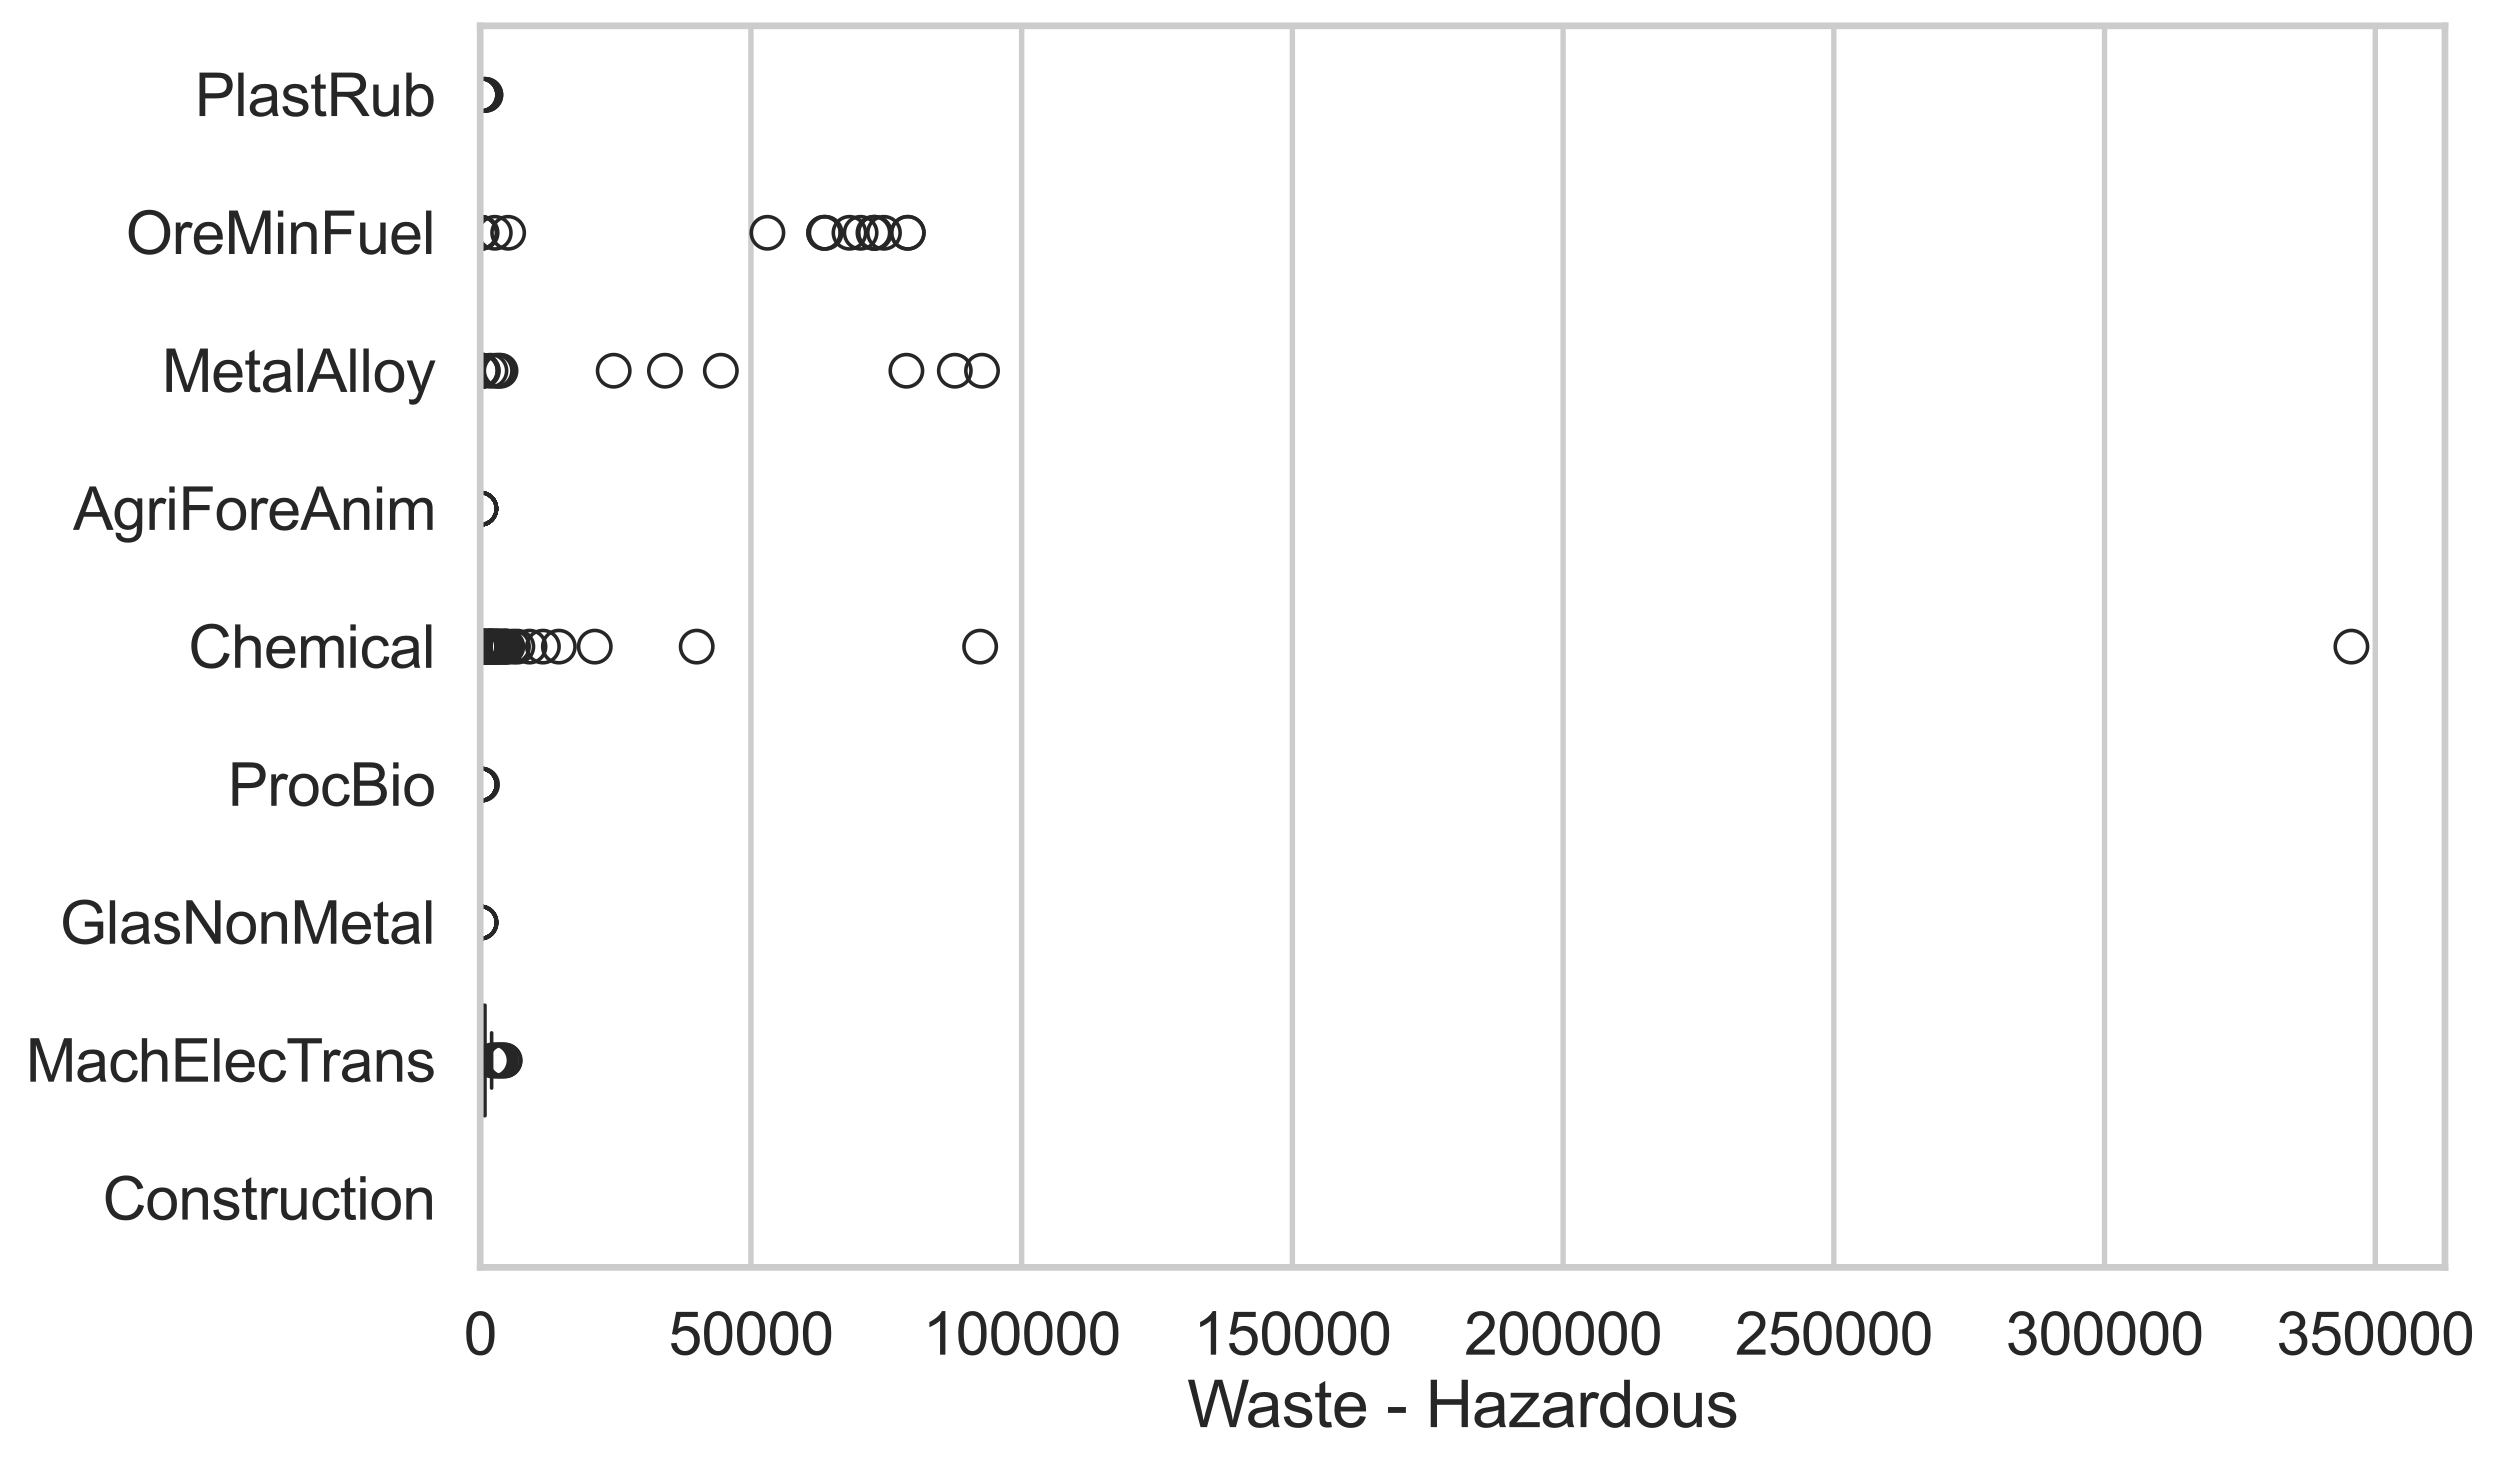 <?xml version="1.0" encoding="utf-8" standalone="no"?>
<!DOCTYPE svg PUBLIC "-//W3C//DTD SVG 1.1//EN"
  "http://www.w3.org/Graphics/SVG/1.1/DTD/svg11.dtd">
<svg xmlns:xlink="http://www.w3.org/1999/xlink" width="696.043pt" height="408.111pt" viewBox="0 0 696.043 408.111" xmlns="http://www.w3.org/2000/svg" version="1.1">
 <defs>
  <style type="text/css">*{stroke-linejoin: round; stroke-linecap: butt}</style>
 </defs>
 <g id="figure_1">
  <g id="patch_1">
   <path d="M 0 408.111 
L 696.043 408.111 
L 696.043 0 
L 0 0 
z
" style="fill: #ffffff"/>
  </g>
  <g id="axes_1">
   <g id="patch_2">
    <path d="M 133.697 352.86 
L 680.722 352.86 
L 680.722 7.2 
L 133.697 7.2 
z
" style="fill: #ffffff"/>
   </g>
   <g id="matplotlib.axis_1">
    <g id="xtick_1">
     <g id="line2d_1">
      <path d="M 133.697 352.86 
L 133.697 7.2 
" clip-path="url(#pc356b3e136)" style="fill: none; stroke: #cccccc; stroke-width: 1.5; stroke-linecap: round"/>
     </g>
     <g id="text_1">
      <!-- 0 -->
      <g style="fill: #262626" transform="translate(129.109 377.17) scale(0.165 -0.165)">
       <defs>
        <path id="ArialMT-30" d="M 266 2259 
Q 266 3072 433 3567 
Q 600 4063 929 4331 
Q 1259 4600 1759 4600 
Q 2128 4600 2406 4451 
Q 2684 4303 2865 4023 
Q 3047 3744 3150 3342 
Q 3253 2941 3253 2259 
Q 3253 1453 3087 958 
Q 2922 463 2592 192 
Q 2263 -78 1759 -78 
Q 1097 -78 719 397 
Q 266 969 266 2259 
z
M 844 2259 
Q 844 1131 1108 757 
Q 1372 384 1759 384 
Q 2147 384 2411 759 
Q 2675 1134 2675 2259 
Q 2675 3391 2411 3762 
Q 2147 4134 1753 4134 
Q 1366 4134 1134 3806 
Q 844 3388 844 2259 
z
" transform="scale(0.016)"/>
       </defs>
       <use xlink:href="#ArialMT-30"/>
      </g>
     </g>
    </g>
    <g id="xtick_2">
     <g id="line2d_2">
      <path d="M 209.071 352.86 
L 209.071 7.2 
" clip-path="url(#pc356b3e136)" style="fill: none; stroke: #cccccc; stroke-width: 1.5; stroke-linecap: round"/>
     </g>
     <g id="text_2">
      <!-- 50000 -->
      <g style="fill: #262626" transform="translate(186.132 377.17) scale(0.165 -0.165)">
       <defs>
        <path id="ArialMT-35" d="M 266 1200 
L 856 1250 
Q 922 819 1161 601 
Q 1400 384 1738 384 
Q 2144 384 2425 690 
Q 2706 997 2706 1503 
Q 2706 1984 2436 2262 
Q 2166 2541 1728 2541 
Q 1456 2541 1237 2417 
Q 1019 2294 894 2097 
L 366 2166 
L 809 4519 
L 3088 4519 
L 3088 3981 
L 1259 3981 
L 1013 2750 
Q 1425 3038 1878 3038 
Q 2478 3038 2890 2622 
Q 3303 2206 3303 1553 
Q 3303 931 2941 478 
Q 2500 -78 1738 -78 
Q 1113 -78 717 272 
Q 322 622 266 1200 
z
" transform="scale(0.016)"/>
       </defs>
       <use xlink:href="#ArialMT-35"/>
       <use xlink:href="#ArialMT-30" transform="translate(55.615 0)"/>
       <use xlink:href="#ArialMT-30" transform="translate(111.23 0)"/>
       <use xlink:href="#ArialMT-30" transform="translate(166.846 0)"/>
       <use xlink:href="#ArialMT-30" transform="translate(222.461 0)"/>
      </g>
     </g>
    </g>
    <g id="xtick_3">
     <g id="line2d_3">
      <path d="M 284.445 352.86 
L 284.445 7.2 
" clip-path="url(#pc356b3e136)" style="fill: none; stroke: #cccccc; stroke-width: 1.5; stroke-linecap: round"/>
     </g>
     <g id="text_3">
      <!-- 100000 -->
      <g style="fill: #262626" transform="translate(256.919 377.17) scale(0.165 -0.165)">
       <defs>
        <path id="ArialMT-31" d="M 2384 0 
L 1822 0 
L 1822 3584 
Q 1619 3391 1289 3197 
Q 959 3003 697 2906 
L 697 3450 
Q 1169 3672 1522 3987 
Q 1875 4303 2022 4600 
L 2384 4600 
L 2384 0 
z
" transform="scale(0.016)"/>
       </defs>
       <use xlink:href="#ArialMT-31"/>
       <use xlink:href="#ArialMT-30" transform="translate(55.615 0)"/>
       <use xlink:href="#ArialMT-30" transform="translate(111.23 0)"/>
       <use xlink:href="#ArialMT-30" transform="translate(166.846 0)"/>
       <use xlink:href="#ArialMT-30" transform="translate(222.461 0)"/>
       <use xlink:href="#ArialMT-30" transform="translate(278.076 0)"/>
      </g>
     </g>
    </g>
    <g id="xtick_4">
     <g id="line2d_4">
      <path d="M 359.82 352.86 
L 359.82 7.2 
" clip-path="url(#pc356b3e136)" style="fill: none; stroke: #cccccc; stroke-width: 1.5; stroke-linecap: round"/>
     </g>
     <g id="text_4">
      <!-- 150000 -->
      <g style="fill: #262626" transform="translate(332.293 377.17) scale(0.165 -0.165)">
       <use xlink:href="#ArialMT-31"/>
       <use xlink:href="#ArialMT-35" transform="translate(55.615 0)"/>
       <use xlink:href="#ArialMT-30" transform="translate(111.23 0)"/>
       <use xlink:href="#ArialMT-30" transform="translate(166.846 0)"/>
       <use xlink:href="#ArialMT-30" transform="translate(222.461 0)"/>
       <use xlink:href="#ArialMT-30" transform="translate(278.076 0)"/>
      </g>
     </g>
    </g>
    <g id="xtick_5">
     <g id="line2d_5">
      <path d="M 435.194 352.86 
L 435.194 7.2 
" clip-path="url(#pc356b3e136)" style="fill: none; stroke: #cccccc; stroke-width: 1.5; stroke-linecap: round"/>
     </g>
     <g id="text_5">
      <!-- 200000 -->
      <g style="fill: #262626" transform="translate(407.667 377.17) scale(0.165 -0.165)">
       <defs>
        <path id="ArialMT-32" d="M 3222 541 
L 3222 0 
L 194 0 
Q 188 203 259 391 
Q 375 700 629 1000 
Q 884 1300 1366 1694 
Q 2113 2306 2375 2664 
Q 2638 3022 2638 3341 
Q 2638 3675 2398 3904 
Q 2159 4134 1775 4134 
Q 1369 4134 1125 3890 
Q 881 3647 878 3216 
L 300 3275 
Q 359 3922 746 4261 
Q 1134 4600 1788 4600 
Q 2447 4600 2831 4234 
Q 3216 3869 3216 3328 
Q 3216 3053 3103 2787 
Q 2991 2522 2730 2228 
Q 2469 1934 1863 1422 
Q 1356 997 1212 845 
Q 1069 694 975 541 
L 3222 541 
z
" transform="scale(0.016)"/>
       </defs>
       <use xlink:href="#ArialMT-32"/>
       <use xlink:href="#ArialMT-30" transform="translate(55.615 0)"/>
       <use xlink:href="#ArialMT-30" transform="translate(111.23 0)"/>
       <use xlink:href="#ArialMT-30" transform="translate(166.846 0)"/>
       <use xlink:href="#ArialMT-30" transform="translate(222.461 0)"/>
       <use xlink:href="#ArialMT-30" transform="translate(278.076 0)"/>
      </g>
     </g>
    </g>
    <g id="xtick_6">
     <g id="line2d_6">
      <path d="M 510.568 352.86 
L 510.568 7.2 
" clip-path="url(#pc356b3e136)" style="fill: none; stroke: #cccccc; stroke-width: 1.5; stroke-linecap: round"/>
     </g>
     <g id="text_6">
      <!-- 250000 -->
      <g style="fill: #262626" transform="translate(483.041 377.17) scale(0.165 -0.165)">
       <use xlink:href="#ArialMT-32"/>
       <use xlink:href="#ArialMT-35" transform="translate(55.615 0)"/>
       <use xlink:href="#ArialMT-30" transform="translate(111.23 0)"/>
       <use xlink:href="#ArialMT-30" transform="translate(166.846 0)"/>
       <use xlink:href="#ArialMT-30" transform="translate(222.461 0)"/>
       <use xlink:href="#ArialMT-30" transform="translate(278.076 0)"/>
      </g>
     </g>
    </g>
    <g id="xtick_7">
     <g id="line2d_7">
      <path d="M 585.942 352.86 
L 585.942 7.2 
" clip-path="url(#pc356b3e136)" style="fill: none; stroke: #cccccc; stroke-width: 1.5; stroke-linecap: round"/>
     </g>
     <g id="text_7">
      <!-- 300000 -->
      <g style="fill: #262626" transform="translate(558.415 377.17) scale(0.165 -0.165)">
       <defs>
        <path id="ArialMT-33" d="M 269 1209 
L 831 1284 
Q 928 806 1161 595 
Q 1394 384 1728 384 
Q 2125 384 2398 659 
Q 2672 934 2672 1341 
Q 2672 1728 2419 1979 
Q 2166 2231 1775 2231 
Q 1616 2231 1378 2169 
L 1441 2663 
Q 1497 2656 1531 2656 
Q 1891 2656 2178 2843 
Q 2466 3031 2466 3422 
Q 2466 3731 2256 3934 
Q 2047 4138 1716 4138 
Q 1388 4138 1169 3931 
Q 950 3725 888 3313 
L 325 3413 
Q 428 3978 793 4289 
Q 1159 4600 1703 4600 
Q 2078 4600 2393 4439 
Q 2709 4278 2876 4000 
Q 3044 3722 3044 3409 
Q 3044 3113 2884 2869 
Q 2725 2625 2413 2481 
Q 2819 2388 3044 2092 
Q 3269 1797 3269 1353 
Q 3269 753 2831 336 
Q 2394 -81 1725 -81 
Q 1122 -81 723 278 
Q 325 638 269 1209 
z
" transform="scale(0.016)"/>
       </defs>
       <use xlink:href="#ArialMT-33"/>
       <use xlink:href="#ArialMT-30" transform="translate(55.615 0)"/>
       <use xlink:href="#ArialMT-30" transform="translate(111.23 0)"/>
       <use xlink:href="#ArialMT-30" transform="translate(166.846 0)"/>
       <use xlink:href="#ArialMT-30" transform="translate(222.461 0)"/>
       <use xlink:href="#ArialMT-30" transform="translate(278.076 0)"/>
      </g>
     </g>
    </g>
    <g id="xtick_8">
     <g id="line2d_8">
      <path d="M 661.316 352.86 
L 661.316 7.2 
" clip-path="url(#pc356b3e136)" style="fill: none; stroke: #cccccc; stroke-width: 1.5; stroke-linecap: round"/>
     </g>
     <g id="text_8">
      <!-- 350000 -->
      <g style="fill: #262626" transform="translate(633.79 377.17) scale(0.165 -0.165)">
       <use xlink:href="#ArialMT-33"/>
       <use xlink:href="#ArialMT-35" transform="translate(55.615 0)"/>
       <use xlink:href="#ArialMT-30" transform="translate(111.23 0)"/>
       <use xlink:href="#ArialMT-30" transform="translate(166.846 0)"/>
       <use xlink:href="#ArialMT-30" transform="translate(222.461 0)"/>
       <use xlink:href="#ArialMT-30" transform="translate(278.076 0)"/>
      </g>
     </g>
    </g>
    <g id="text_9">
     <!-- Waste - Hazardous -->
     <g style="fill: #262626" transform="translate(330.524 397.334) scale(0.18 -0.18)">
      <defs>
       <path id="ArialMT-57" d="M 1294 0 
L 78 4581 
L 700 4581 
L 1397 1578 
Q 1509 1106 1591 641 
Q 1766 1375 1797 1488 
L 2669 4581 
L 3400 4581 
L 4056 2263 
Q 4303 1400 4413 641 
Q 4500 1075 4641 1638 
L 5359 4581 
L 5969 4581 
L 4713 0 
L 4128 0 
L 3163 3491 
Q 3041 3928 3019 4028 
Q 2947 3713 2884 3491 
L 1913 0 
L 1294 0 
z
" transform="scale(0.016)"/>
       <path id="ArialMT-61" d="M 2588 409 
Q 2275 144 1986 34 
Q 1697 -75 1366 -75 
Q 819 -75 525 192 
Q 231 459 231 875 
Q 231 1119 342 1320 
Q 453 1522 633 1644 
Q 813 1766 1038 1828 
Q 1203 1872 1538 1913 
Q 2219 1994 2541 2106 
Q 2544 2222 2544 2253 
Q 2544 2597 2384 2738 
Q 2169 2928 1744 2928 
Q 1347 2928 1158 2789 
Q 969 2650 878 2297 
L 328 2372 
Q 403 2725 575 2942 
Q 747 3159 1072 3276 
Q 1397 3394 1825 3394 
Q 2250 3394 2515 3294 
Q 2781 3194 2906 3042 
Q 3031 2891 3081 2659 
Q 3109 2516 3109 2141 
L 3109 1391 
Q 3109 606 3145 398 
Q 3181 191 3288 0 
L 2700 0 
Q 2613 175 2588 409 
z
M 2541 1666 
Q 2234 1541 1622 1453 
Q 1275 1403 1131 1340 
Q 988 1278 909 1158 
Q 831 1038 831 891 
Q 831 666 1001 516 
Q 1172 366 1500 366 
Q 1825 366 2078 508 
Q 2331 650 2450 897 
Q 2541 1088 2541 1459 
L 2541 1666 
z
" transform="scale(0.016)"/>
       <path id="ArialMT-73" d="M 197 991 
L 753 1078 
Q 800 744 1014 566 
Q 1228 388 1613 388 
Q 2000 388 2187 545 
Q 2375 703 2375 916 
Q 2375 1106 2209 1216 
Q 2094 1291 1634 1406 
Q 1016 1563 777 1677 
Q 538 1791 414 1992 
Q 291 2194 291 2438 
Q 291 2659 392 2848 
Q 494 3038 669 3163 
Q 800 3259 1026 3326 
Q 1253 3394 1513 3394 
Q 1903 3394 2198 3281 
Q 2494 3169 2634 2976 
Q 2775 2784 2828 2463 
L 2278 2388 
Q 2241 2644 2061 2787 
Q 1881 2931 1553 2931 
Q 1166 2931 1000 2803 
Q 834 2675 834 2503 
Q 834 2394 903 2306 
Q 972 2216 1119 2156 
Q 1203 2125 1616 2013 
Q 2213 1853 2448 1751 
Q 2684 1650 2818 1456 
Q 2953 1263 2953 975 
Q 2953 694 2789 445 
Q 2625 197 2315 61 
Q 2006 -75 1616 -75 
Q 969 -75 630 194 
Q 291 463 197 991 
z
" transform="scale(0.016)"/>
       <path id="ArialMT-74" d="M 1650 503 
L 1731 6 
Q 1494 -44 1306 -44 
Q 1000 -44 831 53 
Q 663 150 594 308 
Q 525 466 525 972 
L 525 2881 
L 113 2881 
L 113 3319 
L 525 3319 
L 525 4141 
L 1084 4478 
L 1084 3319 
L 1650 3319 
L 1650 2881 
L 1084 2881 
L 1084 941 
Q 1084 700 1114 631 
Q 1144 563 1211 522 
Q 1278 481 1403 481 
Q 1497 481 1650 503 
z
" transform="scale(0.016)"/>
       <path id="ArialMT-65" d="M 2694 1069 
L 3275 997 
Q 3138 488 2766 206 
Q 2394 -75 1816 -75 
Q 1088 -75 661 373 
Q 234 822 234 1631 
Q 234 2469 665 2931 
Q 1097 3394 1784 3394 
Q 2450 3394 2872 2941 
Q 3294 2488 3294 1666 
Q 3294 1616 3291 1516 
L 816 1516 
Q 847 969 1125 678 
Q 1403 388 1819 388 
Q 2128 388 2347 550 
Q 2566 713 2694 1069 
z
M 847 1978 
L 2700 1978 
Q 2663 2397 2488 2606 
Q 2219 2931 1791 2931 
Q 1403 2931 1139 2672 
Q 875 2413 847 1978 
z
" transform="scale(0.016)"/>
       <path id="ArialMT-20" transform="scale(0.016)"/>
       <path id="ArialMT-2d" d="M 203 1375 
L 203 1941 
L 1931 1941 
L 1931 1375 
L 203 1375 
z
" transform="scale(0.016)"/>
       <path id="ArialMT-48" d="M 513 0 
L 513 4581 
L 1119 4581 
L 1119 2700 
L 3500 2700 
L 3500 4581 
L 4106 4581 
L 4106 0 
L 3500 0 
L 3500 2159 
L 1119 2159 
L 1119 0 
L 513 0 
z
" transform="scale(0.016)"/>
       <path id="ArialMT-7a" d="M 125 0 
L 125 456 
L 2238 2881 
Q 1878 2863 1603 2863 
L 250 2863 
L 250 3319 
L 2963 3319 
L 2963 2947 
L 1166 841 
L 819 456 
Q 1197 484 1528 484 
L 3063 484 
L 3063 0 
L 125 0 
z
" transform="scale(0.016)"/>
       <path id="ArialMT-72" d="M 416 0 
L 416 3319 
L 922 3319 
L 922 2816 
Q 1116 3169 1280 3281 
Q 1444 3394 1641 3394 
Q 1925 3394 2219 3213 
L 2025 2691 
Q 1819 2813 1613 2813 
Q 1428 2813 1281 2702 
Q 1134 2591 1072 2394 
Q 978 2094 978 1738 
L 978 0 
L 416 0 
z
" transform="scale(0.016)"/>
       <path id="ArialMT-64" d="M 2575 0 
L 2575 419 
Q 2259 -75 1647 -75 
Q 1250 -75 917 144 
Q 584 363 401 755 
Q 219 1147 219 1656 
Q 219 2153 384 2558 
Q 550 2963 881 3178 
Q 1213 3394 1622 3394 
Q 1922 3394 2156 3267 
Q 2391 3141 2538 2938 
L 2538 4581 
L 3097 4581 
L 3097 0 
L 2575 0 
z
M 797 1656 
Q 797 1019 1065 703 
Q 1334 388 1700 388 
Q 2069 388 2326 689 
Q 2584 991 2584 1609 
Q 2584 2291 2321 2609 
Q 2059 2928 1675 2928 
Q 1300 2928 1048 2622 
Q 797 2316 797 1656 
z
" transform="scale(0.016)"/>
       <path id="ArialMT-6f" d="M 213 1659 
Q 213 2581 725 3025 
Q 1153 3394 1769 3394 
Q 2453 3394 2887 2945 
Q 3322 2497 3322 1706 
Q 3322 1066 3130 698 
Q 2938 331 2570 128 
Q 2203 -75 1769 -75 
Q 1072 -75 642 372 
Q 213 819 213 1659 
z
M 791 1659 
Q 791 1022 1069 705 
Q 1347 388 1769 388 
Q 2188 388 2466 706 
Q 2744 1025 2744 1678 
Q 2744 2294 2464 2611 
Q 2184 2928 1769 2928 
Q 1347 2928 1069 2612 
Q 791 2297 791 1659 
z
" transform="scale(0.016)"/>
       <path id="ArialMT-75" d="M 2597 0 
L 2597 488 
Q 2209 -75 1544 -75 
Q 1250 -75 995 37 
Q 741 150 617 320 
Q 494 491 444 738 
Q 409 903 409 1263 
L 409 3319 
L 972 3319 
L 972 1478 
Q 972 1038 1006 884 
Q 1059 663 1231 536 
Q 1403 409 1656 409 
Q 1909 409 2131 539 
Q 2353 669 2445 892 
Q 2538 1116 2538 1541 
L 2538 3319 
L 3100 3319 
L 3100 0 
L 2597 0 
z
" transform="scale(0.016)"/>
      </defs>
      <use xlink:href="#ArialMT-57"/>
      <use xlink:href="#ArialMT-61" transform="translate(90.635 0)"/>
      <use xlink:href="#ArialMT-73" transform="translate(146.25 0)"/>
      <use xlink:href="#ArialMT-74" transform="translate(196.25 0)"/>
      <use xlink:href="#ArialMT-65" transform="translate(224.033 0)"/>
      <use xlink:href="#ArialMT-20" transform="translate(279.648 0)"/>
      <use xlink:href="#ArialMT-2d" transform="translate(307.432 0)"/>
      <use xlink:href="#ArialMT-20" transform="translate(340.732 0)"/>
      <use xlink:href="#ArialMT-48" transform="translate(368.516 0)"/>
      <use xlink:href="#ArialMT-61" transform="translate(440.732 0)"/>
      <use xlink:href="#ArialMT-7a" transform="translate(496.348 0)"/>
      <use xlink:href="#ArialMT-61" transform="translate(546.348 0)"/>
      <use xlink:href="#ArialMT-72" transform="translate(601.963 0)"/>
      <use xlink:href="#ArialMT-64" transform="translate(635.264 0)"/>
      <use xlink:href="#ArialMT-6f" transform="translate(690.879 0)"/>
      <use xlink:href="#ArialMT-75" transform="translate(746.494 0)"/>
      <use xlink:href="#ArialMT-73" transform="translate(802.109 0)"/>
     </g>
    </g>
   </g>
   <g id="matplotlib.axis_2">
    <g id="ytick_1">
     <g id="text_10">
      <!-- PlastRub -->
      <g style="fill: #262626" transform="translate(54.248 32.309) scale(0.165 -0.165)">
       <defs>
        <path id="ArialMT-50" d="M 494 0 
L 494 4581 
L 2222 4581 
Q 2678 4581 2919 4538 
Q 3256 4481 3484 4323 
Q 3713 4166 3852 3881 
Q 3991 3597 3991 3256 
Q 3991 2672 3619 2267 
Q 3247 1863 2275 1863 
L 1100 1863 
L 1100 0 
L 494 0 
z
M 1100 2403 
L 2284 2403 
Q 2872 2403 3119 2622 
Q 3366 2841 3366 3238 
Q 3366 3525 3220 3729 
Q 3075 3934 2838 4000 
Q 2684 4041 2272 4041 
L 1100 4041 
L 1100 2403 
z
" transform="scale(0.016)"/>
        <path id="ArialMT-6c" d="M 409 0 
L 409 4581 
L 972 4581 
L 972 0 
L 409 0 
z
" transform="scale(0.016)"/>
        <path id="ArialMT-52" d="M 503 0 
L 503 4581 
L 2534 4581 
Q 3147 4581 3465 4457 
Q 3784 4334 3975 4021 
Q 4166 3709 4166 3331 
Q 4166 2844 3850 2509 
Q 3534 2175 2875 2084 
Q 3116 1969 3241 1856 
Q 3506 1613 3744 1247 
L 4541 0 
L 3778 0 
L 3172 953 
Q 2906 1366 2734 1584 
Q 2563 1803 2427 1890 
Q 2291 1978 2150 2013 
Q 2047 2034 1813 2034 
L 1109 2034 
L 1109 0 
L 503 0 
z
M 1109 2559 
L 2413 2559 
Q 2828 2559 3062 2645 
Q 3297 2731 3419 2920 
Q 3541 3109 3541 3331 
Q 3541 3656 3305 3865 
Q 3069 4075 2559 4075 
L 1109 4075 
L 1109 2559 
z
" transform="scale(0.016)"/>
        <path id="ArialMT-62" d="M 941 0 
L 419 0 
L 419 4581 
L 981 4581 
L 981 2947 
Q 1338 3394 1891 3394 
Q 2197 3394 2470 3270 
Q 2744 3147 2920 2923 
Q 3097 2700 3197 2384 
Q 3297 2069 3297 1709 
Q 3297 856 2875 390 
Q 2453 -75 1863 -75 
Q 1275 -75 941 416 
L 941 0 
z
M 934 1684 
Q 934 1088 1097 822 
Q 1363 388 1816 388 
Q 2184 388 2453 708 
Q 2722 1028 2722 1663 
Q 2722 2313 2464 2622 
Q 2206 2931 1841 2931 
Q 1472 2931 1203 2611 
Q 934 2291 934 1684 
z
" transform="scale(0.016)"/>
       </defs>
       <use xlink:href="#ArialMT-50"/>
       <use xlink:href="#ArialMT-6c" transform="translate(66.699 0)"/>
       <use xlink:href="#ArialMT-61" transform="translate(88.916 0)"/>
       <use xlink:href="#ArialMT-73" transform="translate(144.531 0)"/>
       <use xlink:href="#ArialMT-74" transform="translate(194.531 0)"/>
       <use xlink:href="#ArialMT-52" transform="translate(222.314 0)"/>
       <use xlink:href="#ArialMT-75" transform="translate(294.531 0)"/>
       <use xlink:href="#ArialMT-62" transform="translate(350.146 0)"/>
      </g>
     </g>
    </g>
    <g id="ytick_2">
     <g id="text_11">
      <!-- OreMinFuel -->
      <g style="fill: #262626" transform="translate(35.013 70.715) scale(0.165 -0.165)">
       <defs>
        <path id="ArialMT-4f" d="M 309 2231 
Q 309 3372 921 4017 
Q 1534 4663 2503 4663 
Q 3138 4663 3647 4359 
Q 4156 4056 4423 3514 
Q 4691 2972 4691 2284 
Q 4691 1588 4409 1038 
Q 4128 488 3612 205 
Q 3097 -78 2500 -78 
Q 1853 -78 1343 234 
Q 834 547 571 1087 
Q 309 1628 309 2231 
z
M 934 2222 
Q 934 1394 1379 917 
Q 1825 441 2497 441 
Q 3181 441 3623 922 
Q 4066 1403 4066 2288 
Q 4066 2847 3877 3264 
Q 3688 3681 3323 3911 
Q 2959 4141 2506 4141 
Q 1863 4141 1398 3698 
Q 934 3256 934 2222 
z
" transform="scale(0.016)"/>
        <path id="ArialMT-4d" d="M 475 0 
L 475 4581 
L 1388 4581 
L 2472 1338 
Q 2622 884 2691 659 
Q 2769 909 2934 1394 
L 4031 4581 
L 4847 4581 
L 4847 0 
L 4263 0 
L 4263 3834 
L 2931 0 
L 2384 0 
L 1059 3900 
L 1059 0 
L 475 0 
z
" transform="scale(0.016)"/>
        <path id="ArialMT-69" d="M 425 3934 
L 425 4581 
L 988 4581 
L 988 3934 
L 425 3934 
z
M 425 0 
L 425 3319 
L 988 3319 
L 988 0 
L 425 0 
z
" transform="scale(0.016)"/>
        <path id="ArialMT-6e" d="M 422 0 
L 422 3319 
L 928 3319 
L 928 2847 
Q 1294 3394 1984 3394 
Q 2284 3394 2536 3286 
Q 2788 3178 2913 3003 
Q 3038 2828 3088 2588 
Q 3119 2431 3119 2041 
L 3119 0 
L 2556 0 
L 2556 2019 
Q 2556 2363 2490 2533 
Q 2425 2703 2258 2804 
Q 2091 2906 1866 2906 
Q 1506 2906 1245 2678 
Q 984 2450 984 1813 
L 984 0 
L 422 0 
z
" transform="scale(0.016)"/>
        <path id="ArialMT-46" d="M 525 0 
L 525 4581 
L 3616 4581 
L 3616 4041 
L 1131 4041 
L 1131 2622 
L 3281 2622 
L 3281 2081 
L 1131 2081 
L 1131 0 
L 525 0 
z
" transform="scale(0.016)"/>
       </defs>
       <use xlink:href="#ArialMT-4f"/>
       <use xlink:href="#ArialMT-72" transform="translate(77.783 0)"/>
       <use xlink:href="#ArialMT-65" transform="translate(111.084 0)"/>
       <use xlink:href="#ArialMT-4d" transform="translate(166.699 0)"/>
       <use xlink:href="#ArialMT-69" transform="translate(250 0)"/>
       <use xlink:href="#ArialMT-6e" transform="translate(272.217 0)"/>
       <use xlink:href="#ArialMT-46" transform="translate(327.832 0)"/>
       <use xlink:href="#ArialMT-75" transform="translate(388.916 0)"/>
       <use xlink:href="#ArialMT-65" transform="translate(444.531 0)"/>
       <use xlink:href="#ArialMT-6c" transform="translate(500.146 0)"/>
      </g>
     </g>
    </g>
    <g id="ytick_3">
     <g id="text_12">
      <!-- MetalAlloy -->
      <g style="fill: #262626" transform="translate(45.088 109.122) scale(0.165 -0.165)">
       <defs>
        <path id="ArialMT-41" d="M -9 0 
L 1750 4581 
L 2403 4581 
L 4278 0 
L 3588 0 
L 3053 1388 
L 1138 1388 
L 634 0 
L -9 0 
z
M 1313 1881 
L 2866 1881 
L 2388 3150 
Q 2169 3728 2063 4100 
Q 1975 3659 1816 3225 
L 1313 1881 
z
" transform="scale(0.016)"/>
        <path id="ArialMT-79" d="M 397 -1278 
L 334 -750 
Q 519 -800 656 -800 
Q 844 -800 956 -737 
Q 1069 -675 1141 -563 
Q 1194 -478 1313 -144 
Q 1328 -97 1363 -6 
L 103 3319 
L 709 3319 
L 1400 1397 
Q 1534 1031 1641 628 
Q 1738 1016 1872 1384 
L 2581 3319 
L 3144 3319 
L 1881 -56 
Q 1678 -603 1566 -809 
Q 1416 -1088 1222 -1217 
Q 1028 -1347 759 -1347 
Q 597 -1347 397 -1278 
z
" transform="scale(0.016)"/>
       </defs>
       <use xlink:href="#ArialMT-4d"/>
       <use xlink:href="#ArialMT-65" transform="translate(83.301 0)"/>
       <use xlink:href="#ArialMT-74" transform="translate(138.916 0)"/>
       <use xlink:href="#ArialMT-61" transform="translate(166.699 0)"/>
       <use xlink:href="#ArialMT-6c" transform="translate(222.314 0)"/>
       <use xlink:href="#ArialMT-41" transform="translate(244.531 0)"/>
       <use xlink:href="#ArialMT-6c" transform="translate(311.23 0)"/>
       <use xlink:href="#ArialMT-6c" transform="translate(333.447 0)"/>
       <use xlink:href="#ArialMT-6f" transform="translate(355.664 0)"/>
       <use xlink:href="#ArialMT-79" transform="translate(411.279 0)"/>
      </g>
     </g>
    </g>
    <g id="ytick_4">
     <g id="text_13">
      <!-- AgriForeAnim -->
      <g style="fill: #262626" transform="translate(20.341 147.529) scale(0.165 -0.165)">
       <defs>
        <path id="ArialMT-67" d="M 319 -275 
L 866 -356 
Q 900 -609 1056 -725 
Q 1266 -881 1628 -881 
Q 2019 -881 2231 -725 
Q 2444 -569 2519 -288 
Q 2563 -116 2559 434 
Q 2191 0 1641 0 
Q 956 0 581 494 
Q 206 988 206 1678 
Q 206 2153 378 2554 
Q 550 2956 876 3175 
Q 1203 3394 1644 3394 
Q 2231 3394 2613 2919 
L 2613 3319 
L 3131 3319 
L 3131 450 
Q 3131 -325 2973 -648 
Q 2816 -972 2473 -1159 
Q 2131 -1347 1631 -1347 
Q 1038 -1347 672 -1080 
Q 306 -813 319 -275 
z
M 784 1719 
Q 784 1066 1043 766 
Q 1303 466 1694 466 
Q 2081 466 2343 764 
Q 2606 1063 2606 1700 
Q 2606 2309 2336 2618 
Q 2066 2928 1684 2928 
Q 1309 2928 1046 2623 
Q 784 2319 784 1719 
z
" transform="scale(0.016)"/>
        <path id="ArialMT-6d" d="M 422 0 
L 422 3319 
L 925 3319 
L 925 2853 
Q 1081 3097 1340 3245 
Q 1600 3394 1931 3394 
Q 2300 3394 2536 3241 
Q 2772 3088 2869 2813 
Q 3263 3394 3894 3394 
Q 4388 3394 4653 3120 
Q 4919 2847 4919 2278 
L 4919 0 
L 4359 0 
L 4359 2091 
Q 4359 2428 4304 2576 
Q 4250 2725 4106 2815 
Q 3963 2906 3769 2906 
Q 3419 2906 3187 2673 
Q 2956 2441 2956 1928 
L 2956 0 
L 2394 0 
L 2394 2156 
Q 2394 2531 2256 2718 
Q 2119 2906 1806 2906 
Q 1569 2906 1367 2781 
Q 1166 2656 1075 2415 
Q 984 2175 984 1722 
L 984 0 
L 422 0 
z
" transform="scale(0.016)"/>
       </defs>
       <use xlink:href="#ArialMT-41"/>
       <use xlink:href="#ArialMT-67" transform="translate(66.699 0)"/>
       <use xlink:href="#ArialMT-72" transform="translate(122.314 0)"/>
       <use xlink:href="#ArialMT-69" transform="translate(155.615 0)"/>
       <use xlink:href="#ArialMT-46" transform="translate(177.832 0)"/>
       <use xlink:href="#ArialMT-6f" transform="translate(238.916 0)"/>
       <use xlink:href="#ArialMT-72" transform="translate(294.531 0)"/>
       <use xlink:href="#ArialMT-65" transform="translate(327.832 0)"/>
       <use xlink:href="#ArialMT-41" transform="translate(383.447 0)"/>
       <use xlink:href="#ArialMT-6e" transform="translate(450.146 0)"/>
       <use xlink:href="#ArialMT-69" transform="translate(505.762 0)"/>
       <use xlink:href="#ArialMT-6d" transform="translate(527.979 0)"/>
      </g>
     </g>
    </g>
    <g id="ytick_5">
     <g id="text_14">
      <!-- Chemical -->
      <g style="fill: #262626" transform="translate(52.428 185.935) scale(0.165 -0.165)">
       <defs>
        <path id="ArialMT-43" d="M 3763 1606 
L 4369 1453 
Q 4178 706 3683 314 
Q 3188 -78 2472 -78 
Q 1731 -78 1267 223 
Q 803 525 561 1097 
Q 319 1669 319 2325 
Q 319 3041 592 3573 
Q 866 4106 1370 4382 
Q 1875 4659 2481 4659 
Q 3169 4659 3637 4309 
Q 4106 3959 4291 3325 
L 3694 3184 
Q 3534 3684 3231 3912 
Q 2928 4141 2469 4141 
Q 1941 4141 1586 3887 
Q 1231 3634 1087 3207 
Q 944 2781 944 2328 
Q 944 1744 1114 1308 
Q 1284 872 1643 656 
Q 2003 441 2422 441 
Q 2931 441 3284 734 
Q 3638 1028 3763 1606 
z
" transform="scale(0.016)"/>
        <path id="ArialMT-68" d="M 422 0 
L 422 4581 
L 984 4581 
L 984 2938 
Q 1378 3394 1978 3394 
Q 2347 3394 2619 3248 
Q 2891 3103 3008 2847 
Q 3125 2591 3125 2103 
L 3125 0 
L 2563 0 
L 2563 2103 
Q 2563 2525 2380 2717 
Q 2197 2909 1863 2909 
Q 1613 2909 1392 2779 
Q 1172 2650 1078 2428 
Q 984 2206 984 1816 
L 984 0 
L 422 0 
z
" transform="scale(0.016)"/>
        <path id="ArialMT-63" d="M 2588 1216 
L 3141 1144 
Q 3050 572 2676 248 
Q 2303 -75 1759 -75 
Q 1078 -75 664 370 
Q 250 816 250 1647 
Q 250 2184 428 2587 
Q 606 2991 970 3192 
Q 1334 3394 1763 3394 
Q 2303 3394 2647 3120 
Q 2991 2847 3088 2344 
L 2541 2259 
Q 2463 2594 2264 2762 
Q 2066 2931 1784 2931 
Q 1359 2931 1093 2626 
Q 828 2322 828 1663 
Q 828 994 1084 691 
Q 1341 388 1753 388 
Q 2084 388 2306 591 
Q 2528 794 2588 1216 
z
" transform="scale(0.016)"/>
       </defs>
       <use xlink:href="#ArialMT-43"/>
       <use xlink:href="#ArialMT-68" transform="translate(72.217 0)"/>
       <use xlink:href="#ArialMT-65" transform="translate(127.832 0)"/>
       <use xlink:href="#ArialMT-6d" transform="translate(183.447 0)"/>
       <use xlink:href="#ArialMT-69" transform="translate(266.748 0)"/>
       <use xlink:href="#ArialMT-63" transform="translate(288.965 0)"/>
       <use xlink:href="#ArialMT-61" transform="translate(338.965 0)"/>
       <use xlink:href="#ArialMT-6c" transform="translate(394.58 0)"/>
      </g>
     </g>
    </g>
    <g id="ytick_6">
     <g id="text_15">
      <!-- ProcBio -->
      <g style="fill: #262626" transform="translate(63.424 224.342) scale(0.165 -0.165)">
       <defs>
        <path id="ArialMT-42" d="M 469 0 
L 469 4581 
L 2188 4581 
Q 2713 4581 3030 4442 
Q 3347 4303 3526 4014 
Q 3706 3725 3706 3409 
Q 3706 3116 3547 2856 
Q 3388 2597 3066 2438 
Q 3481 2316 3704 2022 
Q 3928 1728 3928 1328 
Q 3928 1006 3792 729 
Q 3656 453 3456 303 
Q 3256 153 2954 76 
Q 2653 0 2216 0 
L 469 0 
z
M 1075 2656 
L 2066 2656 
Q 2469 2656 2644 2709 
Q 2875 2778 2992 2937 
Q 3109 3097 3109 3338 
Q 3109 3566 3000 3739 
Q 2891 3913 2687 3977 
Q 2484 4041 1991 4041 
L 1075 4041 
L 1075 2656 
z
M 1075 541 
L 2216 541 
Q 2509 541 2628 563 
Q 2838 600 2978 687 
Q 3119 775 3209 942 
Q 3300 1109 3300 1328 
Q 3300 1584 3169 1773 
Q 3038 1963 2805 2039 
Q 2572 2116 2134 2116 
L 1075 2116 
L 1075 541 
z
" transform="scale(0.016)"/>
       </defs>
       <use xlink:href="#ArialMT-50"/>
       <use xlink:href="#ArialMT-72" transform="translate(66.699 0)"/>
       <use xlink:href="#ArialMT-6f" transform="translate(100 0)"/>
       <use xlink:href="#ArialMT-63" transform="translate(155.615 0)"/>
       <use xlink:href="#ArialMT-42" transform="translate(205.615 0)"/>
       <use xlink:href="#ArialMT-69" transform="translate(272.314 0)"/>
       <use xlink:href="#ArialMT-6f" transform="translate(294.531 0)"/>
      </g>
     </g>
    </g>
    <g id="ytick_7">
     <g id="text_16">
      <!-- GlasNonMetal -->
      <g style="fill: #262626" transform="translate(16.659 262.749) scale(0.165 -0.165)">
       <defs>
        <path id="ArialMT-47" d="M 2638 1797 
L 2638 2334 
L 4578 2338 
L 4578 638 
Q 4131 281 3656 101 
Q 3181 -78 2681 -78 
Q 2006 -78 1454 211 
Q 903 500 622 1047 
Q 341 1594 341 2269 
Q 341 2938 620 3517 
Q 900 4097 1425 4378 
Q 1950 4659 2634 4659 
Q 3131 4659 3532 4498 
Q 3934 4338 4162 4050 
Q 4391 3763 4509 3300 
L 3963 3150 
Q 3859 3500 3706 3700 
Q 3553 3900 3268 4020 
Q 2984 4141 2638 4141 
Q 2222 4141 1919 4014 
Q 1616 3888 1430 3681 
Q 1244 3475 1141 3228 
Q 966 2803 966 2306 
Q 966 1694 1177 1281 
Q 1388 869 1791 669 
Q 2194 469 2647 469 
Q 3041 469 3416 620 
Q 3791 772 3984 944 
L 3984 1797 
L 2638 1797 
z
" transform="scale(0.016)"/>
        <path id="ArialMT-4e" d="M 488 0 
L 488 4581 
L 1109 4581 
L 3516 984 
L 3516 4581 
L 4097 4581 
L 4097 0 
L 3475 0 
L 1069 3600 
L 1069 0 
L 488 0 
z
" transform="scale(0.016)"/>
       </defs>
       <use xlink:href="#ArialMT-47"/>
       <use xlink:href="#ArialMT-6c" transform="translate(77.783 0)"/>
       <use xlink:href="#ArialMT-61" transform="translate(100 0)"/>
       <use xlink:href="#ArialMT-73" transform="translate(155.615 0)"/>
       <use xlink:href="#ArialMT-4e" transform="translate(205.615 0)"/>
       <use xlink:href="#ArialMT-6f" transform="translate(277.832 0)"/>
       <use xlink:href="#ArialMT-6e" transform="translate(333.447 0)"/>
       <use xlink:href="#ArialMT-4d" transform="translate(389.062 0)"/>
       <use xlink:href="#ArialMT-65" transform="translate(472.363 0)"/>
       <use xlink:href="#ArialMT-74" transform="translate(527.979 0)"/>
       <use xlink:href="#ArialMT-61" transform="translate(555.762 0)"/>
       <use xlink:href="#ArialMT-6c" transform="translate(611.377 0)"/>
      </g>
     </g>
    </g>
    <g id="ytick_8">
     <g id="text_17">
      <!-- MachElecTrans -->
      <g style="fill: #262626" transform="translate(7.2 301.155) scale(0.165 -0.165)">
       <defs>
        <path id="ArialMT-45" d="M 506 0 
L 506 4581 
L 3819 4581 
L 3819 4041 
L 1113 4041 
L 1113 2638 
L 3647 2638 
L 3647 2100 
L 1113 2100 
L 1113 541 
L 3925 541 
L 3925 0 
L 506 0 
z
" transform="scale(0.016)"/>
        <path id="ArialMT-54" d="M 1659 0 
L 1659 4041 
L 150 4041 
L 150 4581 
L 3781 4581 
L 3781 4041 
L 2266 4041 
L 2266 0 
L 1659 0 
z
" transform="scale(0.016)"/>
       </defs>
       <use xlink:href="#ArialMT-4d"/>
       <use xlink:href="#ArialMT-61" transform="translate(83.301 0)"/>
       <use xlink:href="#ArialMT-63" transform="translate(138.916 0)"/>
       <use xlink:href="#ArialMT-68" transform="translate(188.916 0)"/>
       <use xlink:href="#ArialMT-45" transform="translate(244.531 0)"/>
       <use xlink:href="#ArialMT-6c" transform="translate(311.23 0)"/>
       <use xlink:href="#ArialMT-65" transform="translate(333.447 0)"/>
       <use xlink:href="#ArialMT-63" transform="translate(389.062 0)"/>
       <use xlink:href="#ArialMT-54" transform="translate(439.062 0)"/>
       <use xlink:href="#ArialMT-72" transform="translate(496.396 0)"/>
       <use xlink:href="#ArialMT-61" transform="translate(529.697 0)"/>
       <use xlink:href="#ArialMT-6e" transform="translate(585.312 0)"/>
       <use xlink:href="#ArialMT-73" transform="translate(640.928 0)"/>
      </g>
     </g>
    </g>
    <g id="ytick_9">
     <g id="text_18">
      <!-- Construction -->
      <g style="fill: #262626" transform="translate(28.575 339.562) scale(0.165 -0.165)">
       <use xlink:href="#ArialMT-43"/>
       <use xlink:href="#ArialMT-6f" transform="translate(72.217 0)"/>
       <use xlink:href="#ArialMT-6e" transform="translate(127.832 0)"/>
       <use xlink:href="#ArialMT-73" transform="translate(183.447 0)"/>
       <use xlink:href="#ArialMT-74" transform="translate(233.447 0)"/>
       <use xlink:href="#ArialMT-72" transform="translate(261.23 0)"/>
       <use xlink:href="#ArialMT-75" transform="translate(294.531 0)"/>
       <use xlink:href="#ArialMT-63" transform="translate(350.146 0)"/>
       <use xlink:href="#ArialMT-74" transform="translate(400.146 0)"/>
       <use xlink:href="#ArialMT-69" transform="translate(427.93 0)"/>
       <use xlink:href="#ArialMT-6f" transform="translate(450.146 0)"/>
       <use xlink:href="#ArialMT-6e" transform="translate(505.762 0)"/>
      </g>
     </g>
    </g>
   </g>
   <g id="patch_3">
    <path d="M 133.712 11.041 
L 133.712 41.766 
L 133.765 41.766 
L 133.765 11.041 
L 133.712 11.041 
z
" clip-path="url(#pc356b3e136)" style="fill: #ca74db; stroke: #262626; stroke-linejoin: miter"/>
   </g>
   <g id="line2d_9">
    <path d="M 133.712 26.403 
L 133.698 26.403 
" clip-path="url(#pc356b3e136)" style="fill: none; stroke: #262626"/>
   </g>
   <g id="line2d_10">
    <path d="M 133.765 26.403 
L 133.843 26.403 
" clip-path="url(#pc356b3e136)" style="fill: none; stroke: #262626"/>
   </g>
   <g id="line2d_11">
    <path d="M 133.698 18.722 
L 133.698 34.085 
" clip-path="url(#pc356b3e136)" style="fill: none; stroke: #262626; stroke-linecap: round"/>
   </g>
   <g id="line2d_12">
    <path d="M 133.843 18.722 
L 133.843 34.085 
" clip-path="url(#pc356b3e136)" style="fill: none; stroke: #262626; stroke-linecap: round"/>
   </g>
   <g id="line2d_13">
    <defs>
     <path id="m1b8b5660da" d="M 0 4.5 
C 1.193 4.5 2.338 4.026 3.182 3.182 
C 4.026 2.338 4.5 1.193 4.5 0 
C 4.5 -1.193 4.026 -2.338 3.182 -3.182 
C 2.338 -4.026 1.193 -4.5 0 -4.5 
C -1.193 -4.5 -2.338 -4.026 -3.182 -3.182 
C -4.026 -2.338 -4.5 -1.193 -4.5 0 
C -4.5 1.193 -4.026 2.338 -3.182 3.182 
C -2.338 4.026 -1.193 4.5 0 4.5 
z
" style="stroke: #262626"/>
    </defs>
    <g clip-path="url(#pc356b3e136)">
     <use xlink:href="#m1b8b5660da" x="135.144" y="26.403" style="fill-opacity: 0; stroke: #262626"/>
     <use xlink:href="#m1b8b5660da" x="133.954" y="26.403" style="fill-opacity: 0; stroke: #262626"/>
     <use xlink:href="#m1b8b5660da" x="134.045" y="26.403" style="fill-opacity: 0; stroke: #262626"/>
     <use xlink:href="#m1b8b5660da" x="135.141" y="26.403" style="fill-opacity: 0; stroke: #262626"/>
     <use xlink:href="#m1b8b5660da" x="134.475" y="26.403" style="fill-opacity: 0; stroke: #262626"/>
     <use xlink:href="#m1b8b5660da" x="133.853" y="26.403" style="fill-opacity: 0; stroke: #262626"/>
     <use xlink:href="#m1b8b5660da" x="133.94" y="26.403" style="fill-opacity: 0; stroke: #262626"/>
     <use xlink:href="#m1b8b5660da" x="133.853" y="26.403" style="fill-opacity: 0; stroke: #262626"/>
     <use xlink:href="#m1b8b5660da" x="133.846" y="26.403" style="fill-opacity: 0; stroke: #262626"/>
     <use xlink:href="#m1b8b5660da" x="134.592" y="26.403" style="fill-opacity: 0; stroke: #262626"/>
    </g>
   </g>
   <g id="patch_4">
    <path d="M 133.697 49.447 
L 133.697 80.173 
L 133.709 80.173 
L 133.709 49.447 
L 133.697 49.447 
z
" clip-path="url(#pc356b3e136)" style="fill: #5ca236; stroke: #262626; stroke-linejoin: miter"/>
   </g>
   <g id="line2d_14">
    <path d="M 133.697 64.81 
L 133.697 64.81 
" clip-path="url(#pc356b3e136)" style="fill: none; stroke: #262626"/>
   </g>
   <g id="line2d_15">
    <path d="M 133.709 64.81 
L 133.727 64.81 
" clip-path="url(#pc356b3e136)" style="fill: none; stroke: #262626"/>
   </g>
   <g id="line2d_16">
    <path d="M 133.697 57.129 
L 133.697 72.491 
" clip-path="url(#pc356b3e136)" style="fill: none; stroke: #262626; stroke-linecap: round"/>
   </g>
   <g id="line2d_17">
    <path d="M 133.727 57.129 
L 133.727 72.491 
" clip-path="url(#pc356b3e136)" style="fill: none; stroke: #262626; stroke-linecap: round"/>
   </g>
   <g id="line2d_18">
    <g clip-path="url(#pc356b3e136)">
     <use xlink:href="#m1b8b5660da" x="246.113" y="64.81" style="fill-opacity: 0; stroke: #262626"/>
     <use xlink:href="#m1b8b5660da" x="229.86" y="64.81" style="fill-opacity: 0; stroke: #262626"/>
     <use xlink:href="#m1b8b5660da" x="252.738" y="64.81" style="fill-opacity: 0; stroke: #262626"/>
     <use xlink:href="#m1b8b5660da" x="133.734" y="64.81" style="fill-opacity: 0; stroke: #262626"/>
     <use xlink:href="#m1b8b5660da" x="133.897" y="64.81" style="fill-opacity: 0; stroke: #262626"/>
     <use xlink:href="#m1b8b5660da" x="229.479" y="64.81" style="fill-opacity: 0; stroke: #262626"/>
     <use xlink:href="#m1b8b5660da" x="133.767" y="64.81" style="fill-opacity: 0; stroke: #262626"/>
     <use xlink:href="#m1b8b5660da" x="243.54" y="64.81" style="fill-opacity: 0; stroke: #262626"/>
     <use xlink:href="#m1b8b5660da" x="229.425" y="64.81" style="fill-opacity: 0; stroke: #262626"/>
     <use xlink:href="#m1b8b5660da" x="243.54" y="64.81" style="fill-opacity: 0; stroke: #262626"/>
     <use xlink:href="#m1b8b5660da" x="243.184" y="64.81" style="fill-opacity: 0; stroke: #262626"/>
     <use xlink:href="#m1b8b5660da" x="134.09" y="64.81" style="fill-opacity: 0; stroke: #262626"/>
     <use xlink:href="#m1b8b5660da" x="141.481" y="64.81" style="fill-opacity: 0; stroke: #262626"/>
     <use xlink:href="#m1b8b5660da" x="133.801" y="64.81" style="fill-opacity: 0; stroke: #262626"/>
     <use xlink:href="#m1b8b5660da" x="213.66" y="64.81" style="fill-opacity: 0; stroke: #262626"/>
     <use xlink:href="#m1b8b5660da" x="137.756" y="64.81" style="fill-opacity: 0; stroke: #262626"/>
     <use xlink:href="#m1b8b5660da" x="239.611" y="64.81" style="fill-opacity: 0; stroke: #262626"/>
     <use xlink:href="#m1b8b5660da" x="236.503" y="64.81" style="fill-opacity: 0; stroke: #262626"/>
     <use xlink:href="#m1b8b5660da" x="252.738" y="64.81" style="fill-opacity: 0; stroke: #262626"/>
    </g>
   </g>
   <g id="patch_5">
    <path d="M 133.701 87.854 
L 133.701 118.579 
L 133.796 118.579 
L 133.796 87.854 
L 133.701 87.854 
z
" clip-path="url(#pc356b3e136)" style="fill: #68afd7; stroke: #262626; stroke-linejoin: miter"/>
   </g>
   <g id="line2d_19">
    <path d="M 133.701 103.217 
L 133.697 103.217 
" clip-path="url(#pc356b3e136)" style="fill: none; stroke: #262626"/>
   </g>
   <g id="line2d_20">
    <path d="M 133.796 103.217 
L 133.91 103.217 
" clip-path="url(#pc356b3e136)" style="fill: none; stroke: #262626"/>
   </g>
   <g id="line2d_21">
    <path d="M 133.697 95.535 
L 133.697 110.898 
" clip-path="url(#pc356b3e136)" style="fill: none; stroke: #262626; stroke-linecap: round"/>
   </g>
   <g id="line2d_22">
    <path d="M 133.91 95.535 
L 133.91 110.898 
" clip-path="url(#pc356b3e136)" style="fill: none; stroke: #262626; stroke-linecap: round"/>
   </g>
   <g id="line2d_23">
    <g clip-path="url(#pc356b3e136)">
     <use xlink:href="#m1b8b5660da" x="265.84" y="103.217" style="fill-opacity: 0; stroke: #262626"/>
     <use xlink:href="#m1b8b5660da" x="200.696" y="103.217" style="fill-opacity: 0; stroke: #262626"/>
     <use xlink:href="#m1b8b5660da" x="134.016" y="103.217" style="fill-opacity: 0; stroke: #262626"/>
     <use xlink:href="#m1b8b5660da" x="134.255" y="103.217" style="fill-opacity: 0; stroke: #262626"/>
     <use xlink:href="#m1b8b5660da" x="134.028" y="103.217" style="fill-opacity: 0; stroke: #262626"/>
     <use xlink:href="#m1b8b5660da" x="273.407" y="103.217" style="fill-opacity: 0; stroke: #262626"/>
     <use xlink:href="#m1b8b5660da" x="252.358" y="103.217" style="fill-opacity: 0; stroke: #262626"/>
     <use xlink:href="#m1b8b5660da" x="136.552" y="103.217" style="fill-opacity: 0; stroke: #262626"/>
     <use xlink:href="#m1b8b5660da" x="134.438" y="103.217" style="fill-opacity: 0; stroke: #262626"/>
     <use xlink:href="#m1b8b5660da" x="170.863" y="103.217" style="fill-opacity: 0; stroke: #262626"/>
     <use xlink:href="#m1b8b5660da" x="133.942" y="103.217" style="fill-opacity: 0; stroke: #262626"/>
     <use xlink:href="#m1b8b5660da" x="134.306" y="103.217" style="fill-opacity: 0; stroke: #262626"/>
     <use xlink:href="#m1b8b5660da" x="139.354" y="103.217" style="fill-opacity: 0; stroke: #262626"/>
     <use xlink:href="#m1b8b5660da" x="185.133" y="103.217" style="fill-opacity: 0; stroke: #262626"/>
     <use xlink:href="#m1b8b5660da" x="138.02" y="103.217" style="fill-opacity: 0; stroke: #262626"/>
     <use xlink:href="#m1b8b5660da" x="138.796" y="103.217" style="fill-opacity: 0; stroke: #262626"/>
    </g>
   </g>
   <g id="patch_6">
    <path d="M 133.698 126.261 
L 133.698 156.986 
L 133.7 156.986 
L 133.7 126.261 
L 133.698 126.261 
z
" clip-path="url(#pc356b3e136)" style="fill: #daac58; stroke: #262626; stroke-linejoin: miter"/>
   </g>
   <g id="line2d_24">
    <path d="M 133.698 141.623 
L 133.697 141.623 
" clip-path="url(#pc356b3e136)" style="fill: none; stroke: #262626"/>
   </g>
   <g id="line2d_25">
    <path d="M 133.7 141.623 
L 133.703 141.623 
" clip-path="url(#pc356b3e136)" style="fill: none; stroke: #262626"/>
   </g>
   <g id="line2d_26">
    <path d="M 133.697 133.942 
L 133.697 149.305 
" clip-path="url(#pc356b3e136)" style="fill: none; stroke: #262626; stroke-linecap: round"/>
   </g>
   <g id="line2d_27">
    <path d="M 133.703 133.942 
L 133.703 149.305 
" clip-path="url(#pc356b3e136)" style="fill: none; stroke: #262626; stroke-linecap: round"/>
   </g>
   <g id="line2d_28">
    <g clip-path="url(#pc356b3e136)">
     <use xlink:href="#m1b8b5660da" x="133.723" y="141.623" style="fill-opacity: 0; stroke: #262626"/>
     <use xlink:href="#m1b8b5660da" x="133.704" y="141.623" style="fill-opacity: 0; stroke: #262626"/>
     <use xlink:href="#m1b8b5660da" x="133.716" y="141.623" style="fill-opacity: 0; stroke: #262626"/>
     <use xlink:href="#m1b8b5660da" x="133.717" y="141.623" style="fill-opacity: 0; stroke: #262626"/>
     <use xlink:href="#m1b8b5660da" x="133.709" y="141.623" style="fill-opacity: 0; stroke: #262626"/>
     <use xlink:href="#m1b8b5660da" x="133.704" y="141.623" style="fill-opacity: 0; stroke: #262626"/>
     <use xlink:href="#m1b8b5660da" x="133.755" y="141.623" style="fill-opacity: 0; stroke: #262626"/>
     <use xlink:href="#m1b8b5660da" x="133.705" y="141.623" style="fill-opacity: 0; stroke: #262626"/>
     <use xlink:href="#m1b8b5660da" x="133.705" y="141.623" style="fill-opacity: 0; stroke: #262626"/>
     <use xlink:href="#m1b8b5660da" x="133.713" y="141.623" style="fill-opacity: 0; stroke: #262626"/>
     <use xlink:href="#m1b8b5660da" x="133.716" y="141.623" style="fill-opacity: 0; stroke: #262626"/>
     <use xlink:href="#m1b8b5660da" x="133.705" y="141.623" style="fill-opacity: 0; stroke: #262626"/>
     <use xlink:href="#m1b8b5660da" x="133.704" y="141.623" style="fill-opacity: 0; stroke: #262626"/>
     <use xlink:href="#m1b8b5660da" x="133.717" y="141.623" style="fill-opacity: 0; stroke: #262626"/>
     <use xlink:href="#m1b8b5660da" x="133.714" y="141.623" style="fill-opacity: 0; stroke: #262626"/>
     <use xlink:href="#m1b8b5660da" x="133.704" y="141.623" style="fill-opacity: 0; stroke: #262626"/>
     <use xlink:href="#m1b8b5660da" x="133.706" y="141.623" style="fill-opacity: 0; stroke: #262626"/>
     <use xlink:href="#m1b8b5660da" x="133.705" y="141.623" style="fill-opacity: 0; stroke: #262626"/>
     <use xlink:href="#m1b8b5660da" x="133.712" y="141.623" style="fill-opacity: 0; stroke: #262626"/>
     <use xlink:href="#m1b8b5660da" x="133.705" y="141.623" style="fill-opacity: 0; stroke: #262626"/>
     <use xlink:href="#m1b8b5660da" x="133.706" y="141.623" style="fill-opacity: 0; stroke: #262626"/>
     <use xlink:href="#m1b8b5660da" x="133.706" y="141.623" style="fill-opacity: 0; stroke: #262626"/>
     <use xlink:href="#m1b8b5660da" x="133.71" y="141.623" style="fill-opacity: 0; stroke: #262626"/>
     <use xlink:href="#m1b8b5660da" x="133.704" y="141.623" style="fill-opacity: 0; stroke: #262626"/>
    </g>
   </g>
   <g id="patch_7">
    <path d="M 133.701 164.667 
L 133.701 195.393 
L 133.716 195.393 
L 133.716 164.667 
L 133.701 164.667 
z
" clip-path="url(#pc356b3e136)" style="fill: #166c9c; stroke: #262626; stroke-linejoin: miter"/>
   </g>
   <g id="line2d_29">
    <path d="M 133.701 180.03 
L 133.697 180.03 
" clip-path="url(#pc356b3e136)" style="fill: none; stroke: #262626"/>
   </g>
   <g id="line2d_30">
    <path d="M 133.716 180.03 
L 133.739 180.03 
" clip-path="url(#pc356b3e136)" style="fill: none; stroke: #262626"/>
   </g>
   <g id="line2d_31">
    <path d="M 133.697 172.349 
L 133.697 187.711 
" clip-path="url(#pc356b3e136)" style="fill: none; stroke: #262626; stroke-linecap: round"/>
   </g>
   <g id="line2d_32">
    <path d="M 133.739 172.349 
L 133.739 187.711 
" clip-path="url(#pc356b3e136)" style="fill: none; stroke: #262626; stroke-linecap: round"/>
   </g>
   <g id="line2d_33">
    <g clip-path="url(#pc356b3e136)">
     <use xlink:href="#m1b8b5660da" x="133.747" y="180.03" style="fill-opacity: 0; stroke: #262626"/>
     <use xlink:href="#m1b8b5660da" x="133.97" y="180.03" style="fill-opacity: 0; stroke: #262626"/>
     <use xlink:href="#m1b8b5660da" x="133.814" y="180.03" style="fill-opacity: 0; stroke: #262626"/>
     <use xlink:href="#m1b8b5660da" x="133.778" y="180.03" style="fill-opacity: 0; stroke: #262626"/>
     <use xlink:href="#m1b8b5660da" x="144.046" y="180.03" style="fill-opacity: 0; stroke: #262626"/>
     <use xlink:href="#m1b8b5660da" x="133.762" y="180.03" style="fill-opacity: 0; stroke: #262626"/>
     <use xlink:href="#m1b8b5660da" x="136.093" y="180.03" style="fill-opacity: 0; stroke: #262626"/>
     <use xlink:href="#m1b8b5660da" x="139.504" y="180.03" style="fill-opacity: 0; stroke: #262626"/>
     <use xlink:href="#m1b8b5660da" x="137.041" y="180.03" style="fill-opacity: 0; stroke: #262626"/>
     <use xlink:href="#m1b8b5660da" x="138.353" y="180.03" style="fill-opacity: 0; stroke: #262626"/>
     <use xlink:href="#m1b8b5660da" x="134.427" y="180.03" style="fill-opacity: 0; stroke: #262626"/>
     <use xlink:href="#m1b8b5660da" x="136.672" y="180.03" style="fill-opacity: 0; stroke: #262626"/>
     <use xlink:href="#m1b8b5660da" x="134.089" y="180.03" style="fill-opacity: 0; stroke: #262626"/>
     <use xlink:href="#m1b8b5660da" x="147.427" y="180.03" style="fill-opacity: 0; stroke: #262626"/>
     <use xlink:href="#m1b8b5660da" x="133.759" y="180.03" style="fill-opacity: 0; stroke: #262626"/>
     <use xlink:href="#m1b8b5660da" x="134.013" y="180.03" style="fill-opacity: 0; stroke: #262626"/>
     <use xlink:href="#m1b8b5660da" x="136.057" y="180.03" style="fill-opacity: 0; stroke: #262626"/>
     <use xlink:href="#m1b8b5660da" x="139.873" y="180.03" style="fill-opacity: 0; stroke: #262626"/>
     <use xlink:href="#m1b8b5660da" x="137.658" y="180.03" style="fill-opacity: 0; stroke: #262626"/>
     <use xlink:href="#m1b8b5660da" x="133.866" y="180.03" style="fill-opacity: 0; stroke: #262626"/>
     <use xlink:href="#m1b8b5660da" x="654.673" y="180.03" style="fill-opacity: 0; stroke: #262626"/>
     <use xlink:href="#m1b8b5660da" x="138.223" y="180.03" style="fill-opacity: 0; stroke: #262626"/>
     <use xlink:href="#m1b8b5660da" x="133.746" y="180.03" style="fill-opacity: 0; stroke: #262626"/>
     <use xlink:href="#m1b8b5660da" x="134.82" y="180.03" style="fill-opacity: 0; stroke: #262626"/>
     <use xlink:href="#m1b8b5660da" x="135.973" y="180.03" style="fill-opacity: 0; stroke: #262626"/>
     <use xlink:href="#m1b8b5660da" x="193.975" y="180.03" style="fill-opacity: 0; stroke: #262626"/>
     <use xlink:href="#m1b8b5660da" x="133.774" y="180.03" style="fill-opacity: 0; stroke: #262626"/>
     <use xlink:href="#m1b8b5660da" x="133.743" y="180.03" style="fill-opacity: 0; stroke: #262626"/>
     <use xlink:href="#m1b8b5660da" x="134.802" y="180.03" style="fill-opacity: 0; stroke: #262626"/>
     <use xlink:href="#m1b8b5660da" x="140.242" y="180.03" style="fill-opacity: 0; stroke: #262626"/>
     <use xlink:href="#m1b8b5660da" x="272.891" y="180.03" style="fill-opacity: 0; stroke: #262626"/>
     <use xlink:href="#m1b8b5660da" x="133.742" y="180.03" style="fill-opacity: 0; stroke: #262626"/>
     <use xlink:href="#m1b8b5660da" x="134.035" y="180.03" style="fill-opacity: 0; stroke: #262626"/>
     <use xlink:href="#m1b8b5660da" x="134.007" y="180.03" style="fill-opacity: 0; stroke: #262626"/>
     <use xlink:href="#m1b8b5660da" x="133.749" y="180.03" style="fill-opacity: 0; stroke: #262626"/>
     <use xlink:href="#m1b8b5660da" x="133.924" y="180.03" style="fill-opacity: 0; stroke: #262626"/>
     <use xlink:href="#m1b8b5660da" x="136.617" y="180.03" style="fill-opacity: 0; stroke: #262626"/>
     <use xlink:href="#m1b8b5660da" x="133.775" y="180.03" style="fill-opacity: 0; stroke: #262626"/>
     <use xlink:href="#m1b8b5660da" x="133.785" y="180.03" style="fill-opacity: 0; stroke: #262626"/>
     <use xlink:href="#m1b8b5660da" x="133.92" y="180.03" style="fill-opacity: 0; stroke: #262626"/>
     <use xlink:href="#m1b8b5660da" x="140.803" y="180.03" style="fill-opacity: 0; stroke: #262626"/>
     <use xlink:href="#m1b8b5660da" x="134.091" y="180.03" style="fill-opacity: 0; stroke: #262626"/>
     <use xlink:href="#m1b8b5660da" x="133.743" y="180.03" style="fill-opacity: 0; stroke: #262626"/>
     <use xlink:href="#m1b8b5660da" x="133.913" y="180.03" style="fill-opacity: 0; stroke: #262626"/>
     <use xlink:href="#m1b8b5660da" x="138.681" y="180.03" style="fill-opacity: 0; stroke: #262626"/>
     <use xlink:href="#m1b8b5660da" x="134.198" y="180.03" style="fill-opacity: 0; stroke: #262626"/>
     <use xlink:href="#m1b8b5660da" x="133.815" y="180.03" style="fill-opacity: 0; stroke: #262626"/>
     <use xlink:href="#m1b8b5660da" x="134.22" y="180.03" style="fill-opacity: 0; stroke: #262626"/>
     <use xlink:href="#m1b8b5660da" x="134.1" y="180.03" style="fill-opacity: 0; stroke: #262626"/>
     <use xlink:href="#m1b8b5660da" x="138.924" y="180.03" style="fill-opacity: 0; stroke: #262626"/>
     <use xlink:href="#m1b8b5660da" x="140.876" y="180.03" style="fill-opacity: 0; stroke: #262626"/>
     <use xlink:href="#m1b8b5660da" x="165.592" y="180.03" style="fill-opacity: 0; stroke: #262626"/>
     <use xlink:href="#m1b8b5660da" x="136.765" y="180.03" style="fill-opacity: 0; stroke: #262626"/>
     <use xlink:href="#m1b8b5660da" x="133.812" y="180.03" style="fill-opacity: 0; stroke: #262626"/>
     <use xlink:href="#m1b8b5660da" x="133.767" y="180.03" style="fill-opacity: 0; stroke: #262626"/>
     <use xlink:href="#m1b8b5660da" x="141.251" y="180.03" style="fill-opacity: 0; stroke: #262626"/>
     <use xlink:href="#m1b8b5660da" x="133.82" y="180.03" style="fill-opacity: 0; stroke: #262626"/>
     <use xlink:href="#m1b8b5660da" x="133.829" y="180.03" style="fill-opacity: 0; stroke: #262626"/>
     <use xlink:href="#m1b8b5660da" x="133.786" y="180.03" style="fill-opacity: 0; stroke: #262626"/>
     <use xlink:href="#m1b8b5660da" x="133.819" y="180.03" style="fill-opacity: 0; stroke: #262626"/>
     <use xlink:href="#m1b8b5660da" x="136.453" y="180.03" style="fill-opacity: 0; stroke: #262626"/>
     <use xlink:href="#m1b8b5660da" x="133.831" y="180.03" style="fill-opacity: 0; stroke: #262626"/>
     <use xlink:href="#m1b8b5660da" x="142.826" y="180.03" style="fill-opacity: 0; stroke: #262626"/>
     <use xlink:href="#m1b8b5660da" x="137.206" y="180.03" style="fill-opacity: 0; stroke: #262626"/>
     <use xlink:href="#m1b8b5660da" x="135.634" y="180.03" style="fill-opacity: 0; stroke: #262626"/>
     <use xlink:href="#m1b8b5660da" x="133.745" y="180.03" style="fill-opacity: 0; stroke: #262626"/>
     <use xlink:href="#m1b8b5660da" x="134.591" y="180.03" style="fill-opacity: 0; stroke: #262626"/>
     <use xlink:href="#m1b8b5660da" x="137.754" y="180.03" style="fill-opacity: 0; stroke: #262626"/>
     <use xlink:href="#m1b8b5660da" x="134.497" y="180.03" style="fill-opacity: 0; stroke: #262626"/>
     <use xlink:href="#m1b8b5660da" x="134.535" y="180.03" style="fill-opacity: 0; stroke: #262626"/>
     <use xlink:href="#m1b8b5660da" x="151.157" y="180.03" style="fill-opacity: 0; stroke: #262626"/>
     <use xlink:href="#m1b8b5660da" x="133.819" y="180.03" style="fill-opacity: 0; stroke: #262626"/>
     <use xlink:href="#m1b8b5660da" x="155.591" y="180.03" style="fill-opacity: 0; stroke: #262626"/>
     <use xlink:href="#m1b8b5660da" x="134.388" y="180.03" style="fill-opacity: 0; stroke: #262626"/>
     <use xlink:href="#m1b8b5660da" x="133.929" y="180.03" style="fill-opacity: 0; stroke: #262626"/>
     <use xlink:href="#m1b8b5660da" x="135.867" y="180.03" style="fill-opacity: 0; stroke: #262626"/>
    </g>
   </g>
   <g id="patch_8">
    <path d="M 133.698 203.074 
L 133.698 233.799 
L 133.702 233.799 
L 133.702 203.074 
L 133.698 203.074 
z
" clip-path="url(#pc356b3e136)" style="fill: #ba611b; stroke: #262626; stroke-linejoin: miter"/>
   </g>
   <g id="line2d_34">
    <path d="M 133.698 218.437 
L 133.697 218.437 
" clip-path="url(#pc356b3e136)" style="fill: none; stroke: #262626"/>
   </g>
   <g id="line2d_35">
    <path d="M 133.702 218.437 
L 133.707 218.437 
" clip-path="url(#pc356b3e136)" style="fill: none; stroke: #262626"/>
   </g>
   <g id="line2d_36">
    <path d="M 133.697 210.755 
L 133.697 226.118 
" clip-path="url(#pc356b3e136)" style="fill: none; stroke: #262626; stroke-linecap: round"/>
   </g>
   <g id="line2d_37">
    <path d="M 133.707 210.755 
L 133.707 226.118 
" clip-path="url(#pc356b3e136)" style="fill: none; stroke: #262626; stroke-linecap: round"/>
   </g>
   <g id="line2d_38">
    <g clip-path="url(#pc356b3e136)">
     <use xlink:href="#m1b8b5660da" x="133.726" y="218.437" style="fill-opacity: 0; stroke: #262626"/>
     <use xlink:href="#m1b8b5660da" x="133.782" y="218.437" style="fill-opacity: 0; stroke: #262626"/>
     <use xlink:href="#m1b8b5660da" x="133.826" y="218.437" style="fill-opacity: 0; stroke: #262626"/>
     <use xlink:href="#m1b8b5660da" x="133.711" y="218.437" style="fill-opacity: 0; stroke: #262626"/>
     <use xlink:href="#m1b8b5660da" x="133.717" y="218.437" style="fill-opacity: 0; stroke: #262626"/>
     <use xlink:href="#m1b8b5660da" x="133.714" y="218.437" style="fill-opacity: 0; stroke: #262626"/>
     <use xlink:href="#m1b8b5660da" x="133.719" y="218.437" style="fill-opacity: 0; stroke: #262626"/>
     <use xlink:href="#m1b8b5660da" x="133.728" y="218.437" style="fill-opacity: 0; stroke: #262626"/>
     <use xlink:href="#m1b8b5660da" x="133.72" y="218.437" style="fill-opacity: 0; stroke: #262626"/>
     <use xlink:href="#m1b8b5660da" x="133.73" y="218.437" style="fill-opacity: 0; stroke: #262626"/>
     <use xlink:href="#m1b8b5660da" x="133.757" y="218.437" style="fill-opacity: 0; stroke: #262626"/>
     <use xlink:href="#m1b8b5660da" x="133.709" y="218.437" style="fill-opacity: 0; stroke: #262626"/>
     <use xlink:href="#m1b8b5660da" x="133.84" y="218.437" style="fill-opacity: 0; stroke: #262626"/>
     <use xlink:href="#m1b8b5660da" x="133.718" y="218.437" style="fill-opacity: 0; stroke: #262626"/>
     <use xlink:href="#m1b8b5660da" x="133.726" y="218.437" style="fill-opacity: 0; stroke: #262626"/>
     <use xlink:href="#m1b8b5660da" x="133.748" y="218.437" style="fill-opacity: 0; stroke: #262626"/>
     <use xlink:href="#m1b8b5660da" x="133.718" y="218.437" style="fill-opacity: 0; stroke: #262626"/>
     <use xlink:href="#m1b8b5660da" x="133.729" y="218.437" style="fill-opacity: 0; stroke: #262626"/>
     <use xlink:href="#m1b8b5660da" x="133.719" y="218.437" style="fill-opacity: 0; stroke: #262626"/>
     <use xlink:href="#m1b8b5660da" x="134.195" y="218.437" style="fill-opacity: 0; stroke: #262626"/>
     <use xlink:href="#m1b8b5660da" x="133.77" y="218.437" style="fill-opacity: 0; stroke: #262626"/>
     <use xlink:href="#m1b8b5660da" x="133.803" y="218.437" style="fill-opacity: 0; stroke: #262626"/>
     <use xlink:href="#m1b8b5660da" x="133.836" y="218.437" style="fill-opacity: 0; stroke: #262626"/>
    </g>
   </g>
   <g id="patch_9">
    <path d="M 133.698 241.481 
L 133.698 272.206 
L 133.701 272.206 
L 133.701 241.481 
L 133.698 241.481 
z
" clip-path="url(#pc356b3e136)" style="fill: #e33eb2; stroke: #262626; stroke-linejoin: miter"/>
   </g>
   <g id="line2d_39">
    <path d="M 133.698 256.843 
L 133.697 256.843 
" clip-path="url(#pc356b3e136)" style="fill: none; stroke: #262626"/>
   </g>
   <g id="line2d_40">
    <path d="M 133.701 256.843 
L 133.705 256.843 
" clip-path="url(#pc356b3e136)" style="fill: none; stroke: #262626"/>
   </g>
   <g id="line2d_41">
    <path d="M 133.697 249.162 
L 133.697 264.525 
" clip-path="url(#pc356b3e136)" style="fill: none; stroke: #262626; stroke-linecap: round"/>
   </g>
   <g id="line2d_42">
    <path d="M 133.705 249.162 
L 133.705 264.525 
" clip-path="url(#pc356b3e136)" style="fill: none; stroke: #262626; stroke-linecap: round"/>
   </g>
   <g id="line2d_43">
    <g clip-path="url(#pc356b3e136)">
     <use xlink:href="#m1b8b5660da" x="133.708" y="256.843" style="fill-opacity: 0; stroke: #262626"/>
     <use xlink:href="#m1b8b5660da" x="133.717" y="256.843" style="fill-opacity: 0; stroke: #262626"/>
     <use xlink:href="#m1b8b5660da" x="133.708" y="256.843" style="fill-opacity: 0; stroke: #262626"/>
     <use xlink:href="#m1b8b5660da" x="133.709" y="256.843" style="fill-opacity: 0; stroke: #262626"/>
     <use xlink:href="#m1b8b5660da" x="133.708" y="256.843" style="fill-opacity: 0; stroke: #262626"/>
     <use xlink:href="#m1b8b5660da" x="133.711" y="256.843" style="fill-opacity: 0; stroke: #262626"/>
     <use xlink:href="#m1b8b5660da" x="133.757" y="256.843" style="fill-opacity: 0; stroke: #262626"/>
     <use xlink:href="#m1b8b5660da" x="133.707" y="256.843" style="fill-opacity: 0; stroke: #262626"/>
     <use xlink:href="#m1b8b5660da" x="133.709" y="256.843" style="fill-opacity: 0; stroke: #262626"/>
     <use xlink:href="#m1b8b5660da" x="133.823" y="256.843" style="fill-opacity: 0; stroke: #262626"/>
     <use xlink:href="#m1b8b5660da" x="133.722" y="256.843" style="fill-opacity: 0; stroke: #262626"/>
     <use xlink:href="#m1b8b5660da" x="133.71" y="256.843" style="fill-opacity: 0; stroke: #262626"/>
     <use xlink:href="#m1b8b5660da" x="133.713" y="256.843" style="fill-opacity: 0; stroke: #262626"/>
     <use xlink:href="#m1b8b5660da" x="133.709" y="256.843" style="fill-opacity: 0; stroke: #262626"/>
     <use xlink:href="#m1b8b5660da" x="133.707" y="256.843" style="fill-opacity: 0; stroke: #262626"/>
     <use xlink:href="#m1b8b5660da" x="133.76" y="256.843" style="fill-opacity: 0; stroke: #262626"/>
    </g>
   </g>
   <g id="patch_10">
    <path d="M 133.736 279.887 
L 133.736 310.613 
L 135.027 310.613 
L 135.027 279.887 
L 133.736 279.887 
z
" clip-path="url(#pc356b3e136)" style="fill: #38be4e; stroke: #262626; stroke-linejoin: miter"/>
   </g>
   <g id="line2d_44">
    <path d="M 133.736 295.25 
L 133.7 295.25 
" clip-path="url(#pc356b3e136)" style="fill: none; stroke: #262626"/>
   </g>
   <g id="line2d_45">
    <path d="M 135.027 295.25 
L 136.877 295.25 
" clip-path="url(#pc356b3e136)" style="fill: none; stroke: #262626"/>
   </g>
   <g id="line2d_46">
    <path d="M 133.7 287.569 
L 133.7 302.931 
" clip-path="url(#pc356b3e136)" style="fill: none; stroke: #262626; stroke-linecap: round"/>
   </g>
   <g id="line2d_47">
    <path d="M 136.877 287.569 
L 136.877 302.931 
" clip-path="url(#pc356b3e136)" style="fill: none; stroke: #262626; stroke-linecap: round"/>
   </g>
   <g id="line2d_48">
    <g clip-path="url(#pc356b3e136)">
     <use xlink:href="#m1b8b5660da" x="140.52" y="295.25" style="fill-opacity: 0; stroke: #262626"/>
     <use xlink:href="#m1b8b5660da" x="137.061" y="295.25" style="fill-opacity: 0; stroke: #262626"/>
     <use xlink:href="#m1b8b5660da" x="138.6" y="295.25" style="fill-opacity: 0; stroke: #262626"/>
     <use xlink:href="#m1b8b5660da" x="139.444" y="295.25" style="fill-opacity: 0; stroke: #262626"/>
     <use xlink:href="#m1b8b5660da" x="139.437" y="295.25" style="fill-opacity: 0; stroke: #262626"/>
     <use xlink:href="#m1b8b5660da" x="138.594" y="295.25" style="fill-opacity: 0; stroke: #262626"/>
     <use xlink:href="#m1b8b5660da" x="140.436" y="295.25" style="fill-opacity: 0; stroke: #262626"/>
     <use xlink:href="#m1b8b5660da" x="137.765" y="295.25" style="fill-opacity: 0; stroke: #262626"/>
    </g>
   </g>
   <g id="patch_11">
    <path d="M 133.697 318.294 
L 133.697 349.019 
L 133.698 349.019 
L 133.698 318.294 
L 133.697 318.294 
z
" clip-path="url(#pc356b3e136)" style="fill: #701010; stroke: #262626; stroke-linejoin: miter"/>
   </g>
   <g id="line2d_49">
    <path d="M 133.697 333.657 
L 133.697 333.657 
" clip-path="url(#pc356b3e136)" style="fill: none; stroke: #262626"/>
   </g>
   <g id="line2d_50">
    <path d="M 133.698 333.657 
L 133.698 333.657 
" clip-path="url(#pc356b3e136)" style="fill: none; stroke: #262626"/>
   </g>
   <g id="line2d_51">
    <path d="M 133.697 325.975 
L 133.697 341.338 
" clip-path="url(#pc356b3e136)" style="fill: none; stroke: #262626; stroke-linecap: round"/>
   </g>
   <g id="line2d_52">
    <path d="M 133.698 325.975 
L 133.698 341.338 
" clip-path="url(#pc356b3e136)" style="fill: none; stroke: #262626; stroke-linecap: round"/>
   </g>
   <g id="line2d_53"/>
   <g id="line2d_54">
    <path d="M 133.725 11.041 
L 133.725 41.766 
" clip-path="url(#pc356b3e136)" style="fill: none; stroke: #262626"/>
   </g>
   <g id="line2d_55">
    <path d="M 133.7 49.447 
L 133.7 80.173 
" clip-path="url(#pc356b3e136)" style="fill: none; stroke: #262626"/>
   </g>
   <g id="line2d_56">
    <path d="M 133.718 87.854 
L 133.718 118.579 
" clip-path="url(#pc356b3e136)" style="fill: none; stroke: #262626"/>
   </g>
   <g id="line2d_57">
    <path d="M 133.699 126.261 
L 133.699 156.986 
" clip-path="url(#pc356b3e136)" style="fill: none; stroke: #262626"/>
   </g>
   <g id="line2d_58">
    <path d="M 133.708 164.667 
L 133.708 195.393 
" clip-path="url(#pc356b3e136)" style="fill: none; stroke: #262626"/>
   </g>
   <g id="line2d_59">
    <path d="M 133.699 203.074 
L 133.699 233.799 
" clip-path="url(#pc356b3e136)" style="fill: none; stroke: #262626"/>
   </g>
   <g id="line2d_60">
    <path d="M 133.699 241.481 
L 133.699 272.206 
" clip-path="url(#pc356b3e136)" style="fill: none; stroke: #262626"/>
   </g>
   <g id="line2d_61">
    <path d="M 134.03 279.887 
L 134.03 310.613 
" clip-path="url(#pc356b3e136)" style="fill: none; stroke: #262626"/>
   </g>
   <g id="line2d_62">
    <path d="M 133.698 318.294 
L 133.698 349.019 
" clip-path="url(#pc356b3e136)" style="fill: none; stroke: #262626"/>
   </g>
   <g id="patch_12">
    <path d="M 133.697 352.86 
L 133.697 7.2 
" style="fill: none; stroke: #cccccc; stroke-width: 1.875; stroke-linejoin: miter; stroke-linecap: square"/>
   </g>
   <g id="patch_13">
    <path d="M 680.722 352.86 
L 680.722 7.2 
" style="fill: none; stroke: #cccccc; stroke-width: 1.875; stroke-linejoin: miter; stroke-linecap: square"/>
   </g>
   <g id="patch_14">
    <path d="M 133.697 352.86 
L 680.722 352.86 
" style="fill: none; stroke: #cccccc; stroke-width: 1.875; stroke-linejoin: miter; stroke-linecap: square"/>
   </g>
   <g id="patch_15">
    <path d="M 133.697 7.2 
L 680.722 7.2 
" style="fill: none; stroke: #cccccc; stroke-width: 1.875; stroke-linejoin: miter; stroke-linecap: square"/>
   </g>
  </g>
 </g>
 <defs>
  <clipPath id="pc356b3e136">
   <rect x="133.697" y="7.2" width="547.025" height="345.66"/>
  </clipPath>
 </defs>
</svg>
